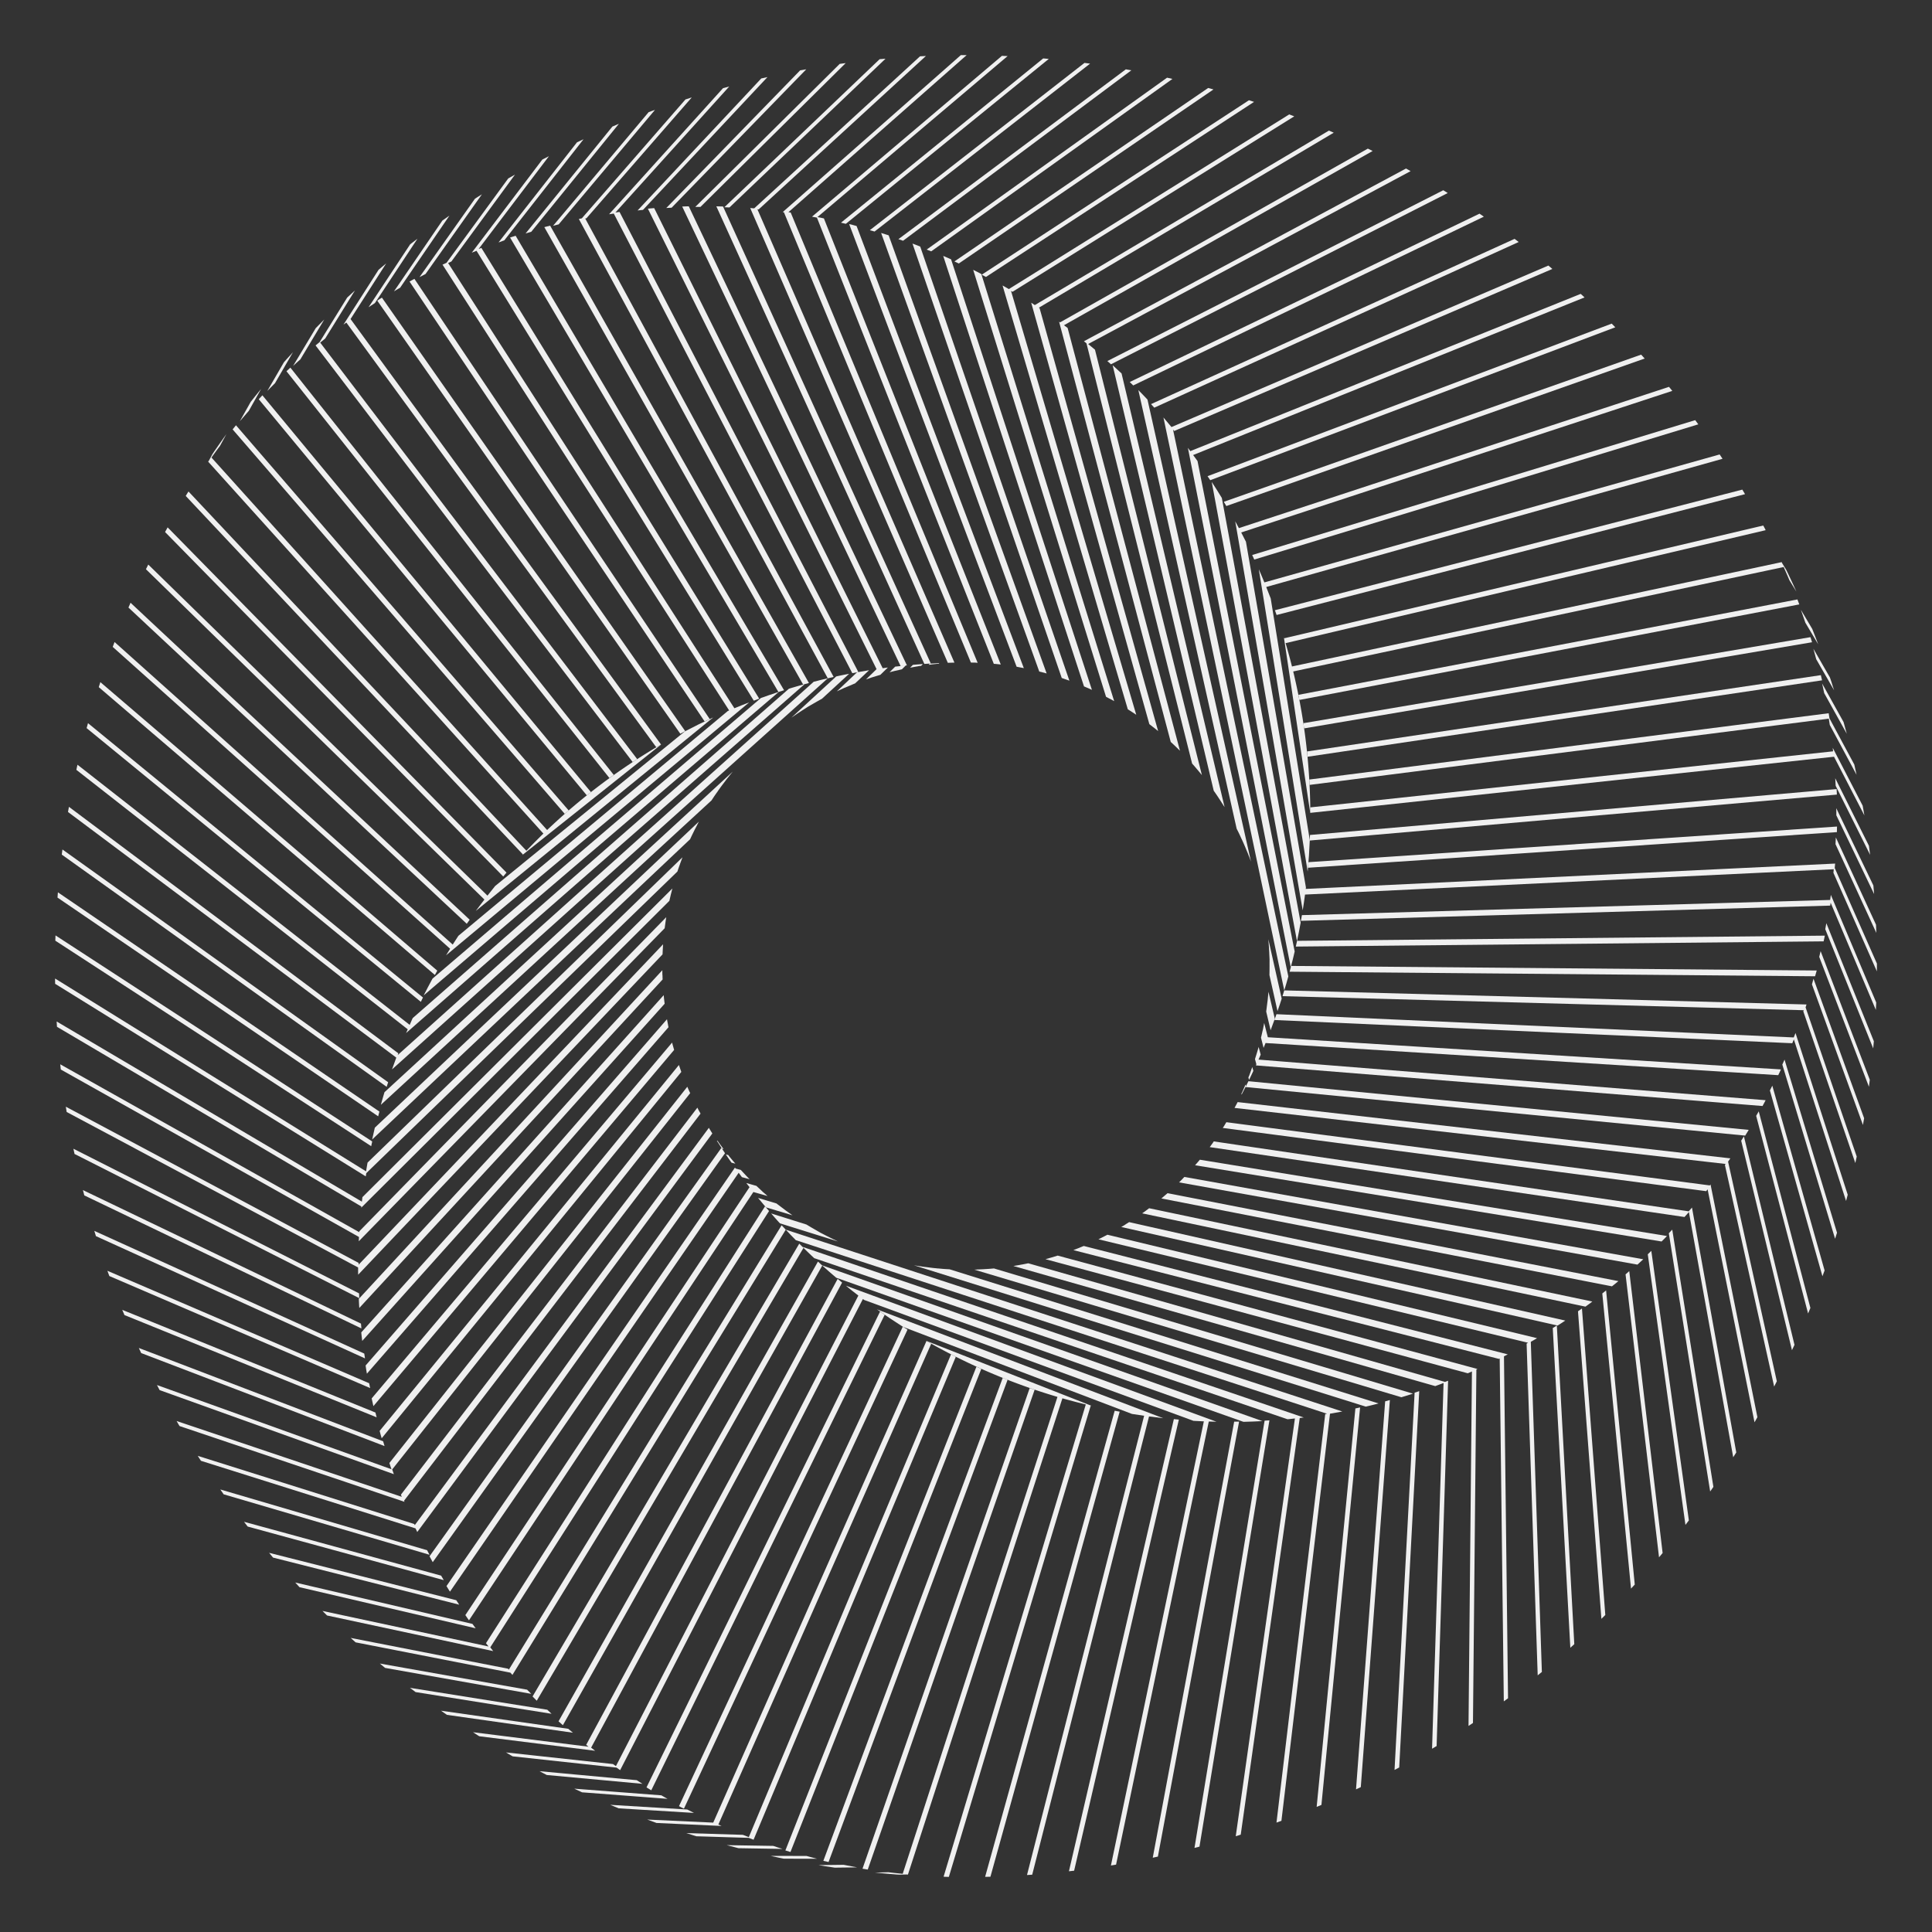 <svg id="symbol" xmlns="http://www.w3.org/2000/svg" width="692" height="692" viewBox="0 0 692 692">
  <rect x="0" y="0" width="692" height="692" fill="#333333" stroke="none"/>
  <g id="사각형_148868" data-name="사각형 148868" fill="#fff" stroke="#f0f0f0" stroke-width="1" opacity="0.002">
    <rect width="692" height="692" stroke="none"/>
    <rect x="0.5" y="0.5" width="691" height="691" fill="none"/>
  </g>
  <g id="그룹_2688" data-name="그룹 2688" transform="translate(19.73 19.736)">
    <path id="패스_83550" data-name="패스 83550" d="M26.389,49.733,30.8,41.871c-.557.677-1.111,1.371-1.673,2.05-.677.857-1.368,1.7-2.027,2.544-.017.011-.009.029-.026.037l-3.9,6.945c1.051-1.248,2.113-2.479,3.2-3.707Z" transform="translate(42.997 77.697)" fill="#f0f0f0"/>
    <path id="패스_83551" data-name="패스 83551" d="M35.819,37.257c-.137.146-.274.291-.4.454-.211.211-.411.437-.62.691-.76.794-1.485,1.611-2.2,2.444l-.017.009-5.96,10.286c.908-.925,1.816-1.848,2.75-2.761Z" transform="translate(49.399 69.136)" fill="#f0f0f0"/>
    <path id="패스_83552" data-name="패스 83552" d="M41.021,33.163q-1.546,1.525-3.047,3.087L29.85,49.8c.845-.8,1.728-1.573,2.61-2.347Z" transform="translate(55.391 61.539)" fill="#f0f0f0"/>
    <path id="패스_83553" data-name="패스 83553" d="M37.2,47.312,148.219,199.445c.554-.346,1.111-.663,1.682-1L38.706,46.058,51.468,26.126c-.917.751-1.808,1.511-2.719,2.279L36.173,48.051c.337-.246.68-.494,1.025-.74" transform="translate(67.124 48.48)" fill="#f0f0f0"/>
    <path id="패스_83554" data-name="패스 83554" d="M41.569,46.088l.017-.009L56.833,23.032c-.862.654-1.742,1.316-2.6,1.985L39.319,47.565c.754-.5,1.488-.991,2.25-1.476" transform="translate(72.962 42.74)" fill="#f0f0f0"/>
    <path id="패스_83555" data-name="패스 83555" d="M44.692,45.982,62.376,20.133a.486.486,0,0,1-.123.094c-.811.554-1.593,1.117-2.4,1.673l-.017.009L42.507,47.264c.722-.437,1.445-.877,2.185-1.282" transform="translate(78.878 37.359)" fill="#f0f0f0"/>
    <path id="패스_83556" data-name="패스 83556" d="M47.861,46.007l20.2-28.545c-.471.294-.945.588-1.416.885-.357.226-.694.445-1.051.674l-.017.009L45.711,47.118q1.058-.582,2.15-1.111" transform="translate(84.823 32.403)" fill="#f0f0f0"/>
    <path id="패스_83557" data-name="패스 83557" d="M53.959,46.552,153.272,207.7c.634-.254,1.285-.5,1.942-.717L55.7,45.518c-.331.126-.651.257-.977.386L79.9,12.681c-.634.32-1.251.634-1.888.957-.166.094-.323.166-.491.26L52.266,47.24c.565-.234,1.125-.463,1.693-.688" transform="translate(96.987 23.531)" fill="#f0f0f0"/>
    <path id="패스_83558" data-name="패스 83558" d="M57.673,46.778l.017-.009L86.072,10.554c-.785.366-1.539.711-2.324,1.077l-.017.011L55.62,47.52c.688-.266,1.371-.505,2.053-.742" transform="translate(103.211 19.585)" fill="#f0f0f0"/>
    <path id="패스_83559" data-name="패스 83559" d="M61.044,47.294,92.433,8.615c-.762.328-1.551.651-2.33.991L59.017,47.888c.685-.194,1.342-.4,2.028-.594" transform="translate(109.514 15.987)" fill="#f0f0f0"/>
    <path id="패스_83560" data-name="패스 83560" d="M64.482,47.867l34.482-41c-.774.268-1.533.528-2.287.831L62.46,48.393c.668-.186,1.345-.357,2.022-.525" transform="translate(115.903 12.752)" fill="#f0f0f0"/>
    <path id="패스_83561" data-name="패스 83561" d="M71.17,49.451,156.6,214.072l2.165-.411L73.229,48.866c-.491.054-.982.128-1.474.2L112.519,3.938c-.754.191-1.482.388-2.225.6L69.488,49.694c.568-.08,1.119-.163,1.682-.243" transform="translate(128.944 7.309)" fill="#f0f0f0"/>
    <path id="패스_83562" data-name="패스 83562" d="M75,50.318l44.582-47.56c-.594.123-1.205.254-1.808.4-.134.031-.263.04-.4.074L73.062,50.53c.651-.066,1.291-.146,1.939-.211" transform="translate(135.577 5.118)" fill="#f0f0f0"/>
    <path id="패스_83563" data-name="패스 83563" d="M78.572,51.354,126.8,1.78c-.717.1-1.456.243-2.179.371l-.017.009-47.94,49.3c.643-.037,1.268-.066,1.91-.106" transform="translate(142.256 3.305)" fill="#f0f0f0"/>
    <path id="패스_83564" data-name="패스 83564" d="M82.155,52.5l.017-.009L134.168,1c-.58.069-1.177.148-1.776.228-.117.023-.246.031-.366.054L80.3,52.509l1.856-.009" transform="translate(149.005 1.867)" fill="#f0f0f0"/>
    <path id="패스_83565" data-name="패스 83565" d="M85.782,53.721,141.667.455c-.711.034-1.385.091-2.1.168l-.014.009L83.946,53.65q.9.013,1.836.071" transform="translate(155.772 0.845)" fill="#f0f0f0"/>
    <path id="패스_83566" data-name="패스 83566" d="M91.7,56.288l66.967,161.28c.231.023.48.011.737.026a3.484,3.484,0,0,1,.423,0c.154,0,.308,0,.48.011.128.009.257.014.4.034s.257.014.386.023L94.128,56.385c-.271-.04-.548-.074-.822-.114L157.155,0c-.086.006-.18-.006-.266,0-.62,0-1.219,0-1.83.014L91.264,56.231c.146.017.286.04.431.057" transform="translate(169.352 0.001)" fill="#f0f0f0"/>
    <path id="패스_83567" data-name="패스 83567" d="M96.676,58.015,96.693,58l63.369,159.861c.2,0,.386.023.557.031.357.031.708.077,1.068.109.129.009.246.031.374.04.163.026.334.037.494.063L99.209,58.32c-.768-.186-1.553-.337-2.336-.474L165.008.177,162.966.094l-68.03,57.6c.574.111,1.165.214,1.739.326" transform="translate(176.168 0.176)" fill="#f0f0f0"/>
    <path id="패스_83568" data-name="패스 83568" d="M100.32,59.652,173.013.581a1.273,1.273,0,0,1-.251-.011c-.585-.057-1.174-.117-1.77-.151L98.575,59.241c.577.154,1.162.283,1.745.411" transform="translate(182.919 0.776)" fill="#f0f0f0"/>
    <path id="패스_83569" data-name="패스 83569" d="M103.889,61.377l77.193-60.14c-.123-.02-.217-.031-.34-.049-.163-.017-.328-.031-.474-.057-.408-.054-.8-.117-1.2-.151L102.193,60.894c.56.163,1.119.328,1.7.483" transform="translate(189.632 1.819)" fill="#f0f0f0"/>
    <path id="패스_83570" data-name="패스 83570" d="M107.452,63.181l81.762-61.05c-.051-.014-.094-.011-.148-.026-.617-.109-1.216-.228-1.825-.32L105.776,62.618c.571.183,1.122.371,1.676.563" transform="translate(196.281 3.313)" fill="#f0f0f0"/>
    <path id="패스_83571" data-name="패스 83571" d="M110.95,65.033l86.4-61.759-.026-.009c-.62-.151-1.265-.308-1.89-.434L109.322,64.4c.545.217,1.082.417,1.628.634" transform="translate(202.862 5.257)" fill="#f0f0f0"/>
    <path id="패스_83572" data-name="패스 83572" d="M114.377,66.985,205.586,4.647,205.3,4.57c-.534-.157-1.068-.314-1.608-.445L112.8,66.254c.528.226,1.068.468,1.573.731" transform="translate(209.322 7.653)" fill="#f0f0f0"/>
    <path id="패스_83573" data-name="패스 83573" d="M117.751,68.954,213.777,6.247c-.6-.2-1.211-.408-1.825-.585l-95.729,62.49c.508.263,1.039.531,1.528.8" transform="translate(215.667 10.508)" fill="#f0f0f0"/>
    <path id="패스_83574" data-name="패스 83574" d="M129.955,76.83l37.837,150.52c.483.545.965,1.088,1.439,1.651a2.922,2.922,0,0,1,.231.288c.217.237.443.5.651.754.271.334.537.643.811.977a3.394,3.394,0,0,0,.288.343c.023.037.063.083.086.117L133,79.112q-1.212-1.015-2.447-2.022l115.5-61.933c-.543-.328-1.094-.628-1.645-.931L129.047,76.09c.306.243.6.491.908.74" transform="translate(239.464 26.399)" fill="#f0f0f0"/>
    <path id="패스_83575" data-name="패스 83575" d="M133.277,79.29,253.9,17.951c-.525-.337-1.054-.674-1.6-1L131.986,78.131c.445.385.862.765,1.291,1.159" transform="translate(244.917 31.453)" fill="#f0f0f0"/>
    <path id="패스_83576" data-name="패스 83576" d="M136.026,81.4l.009.017,125.59-60.455c-.143-.094-.26-.18-.4-.277-.3-.22-.6-.425-.925-.64-.071-.049-.151-.111-.223-.157L134.8,80.188c.411.4.814.794,1.234,1.216" transform="translate(250.124 36.906)" fill="#f0f0f0"/>
    <path id="패스_83577" data-name="패스 83577" d="M138.622,83.517,269.153,24.171c-.488-.383-.965-.751-1.471-1.122L137.463,82.238c.394.414.782.854,1.159,1.279" transform="translate(255.08 42.771)" fill="#f0f0f0"/>
    <path id="패스_83578" data-name="패스 83578" d="M145.514,89.765,290.6,34.994l-1.291-1.314L144.552,88.328c.337.468.643.957.962,1.436" transform="translate(268.235 62.497)" fill="#f0f0f0"/>
    <path id="패스_83579" data-name="패스 83579" d="M147.492,91.8,297.33,38.964l-.551-.611c-.24-.26-.463-.531-.717-.782L146.593,90.282c.288.5.585,1.014.9,1.519" transform="translate(272.023 69.717)" fill="#f0f0f0"/>
    <path id="패스_83580" data-name="패스 83580" d="M150.893,95.722l159.05-48.431c-.383-.508-.74-1.011-1.114-1.5l-158.678,48.3c.248.543.494,1.088.742,1.631" transform="translate(278.624 84.961)" fill="#f0f0f0"/>
    <path id="패스_83581" data-name="패스 83581" d="M153.61,99.408,321.393,56.125c-.317-.548-.648-1.085-.982-1.625L153,97.7c.2.571.411,1.134.608,1.708" transform="translate(283.915 101.133)" fill="#f0f0f0"/>
    <path id="패스_83582" data-name="패스 83582" d="M156.3,104.278,335.36,70.056c-.208-.588-.443-1.185-.674-1.782L155.947,102.442c.114.623.228,1.242.351,1.836" transform="translate(289.38 126.693)" fill="#f0f0f0"/>
    <path id="패스_83583" data-name="패스 83583" d="M156.567,103.824c.114.62.2,1.234.274,1.859L338.779,74.828c-.191-.6-.366-1.205-.565-1.822Z" transform="translate(290.53 135.473)" fill="#f0f0f0"/>
    <path id="패스_83584" data-name="패스 83584" d="M341.5,79.627c-.123-.637-.271-1.239-.428-1.856L157.03,105.1c.054.631.12,1.282.191,1.9Z" transform="translate(291.389 144.315)" fill="#f0f0f0"/>
    <path id="패스_83585" data-name="패스 83585" d="M346.066,92.061,157.446,108.5c-.023.657-.034,1.328-.071,1.99L346.169,94.04c-.023-.651-.037-1.331-.1-1.979" transform="translate(292.029 170.832)" fill="#f0f0f0"/>
    <path id="패스_83586" data-name="패스 83586" d="M346.63,96.762,157.324,109.518c-.054.671-.108,1.345-.171,2l189.434-12.76c.037-.663.048-1.334.043-2" transform="translate(291.618 179.554)" fill="#f0f0f0"/>
    <path id="패스_83587" data-name="패스 83587" d="M364.247,218.1c.174-.7.311-1.376.437-2.045l-189.031,1.856c.457-2.179.882-4.338,1.274-6.514L148.693,59.275q-1.769-2.913-3.618-5.743l30.541,164.5c-.146.648-.277,1.288-.426,1.936Z" transform="translate(269.206 99.336)" fill="#f0f0f0"/>
    <path id="패스_83588" data-name="패스 83588" d="M154.844,116.314l188.217,1.633c.209-.674.383-1.374.582-2.065L155.4,114.244Z" transform="translate(287.334 211.995)" fill="#f0f0f0"/>
    <path id="패스_83589" data-name="패스 83589" d="M149.316,130.786l178.979,17.4c.431-.668.857-1.356,1.251-2.05L150.353,128.7c-.328.7-.682,1.391-1.037,2.082" transform="translate(277.075 238.827)" fill="#f0f0f0"/>
    <path id="패스_83590" data-name="패스 83590" d="M325.527,151.474,149.055,131.322c-.354.691-.751,1.385-1.119,2.087l175.9,20.069c-.086.12-.16.243-.251.363v.02l17.631,79.346c.326-.614.651-1.248.96-1.879l-17.462-78.675c.274-.394.551-.78.82-1.179" transform="translate(274.515 243.686)" fill="#f0f0f0"/>
    <path id="패스_83591" data-name="패스 83591" d="M312,165.881,144.7,138.55c-.16.183-.306.354-.448.528-.208.251-.434.514-.651.751-.191.243-.411.48-.611.708l167.086,27.3c.657-.625,1.3-1.282,1.928-1.956" transform="translate(265.335 257.098)" fill="#f0f0f0"/>
    <path id="패스_83592" data-name="패스 83592" d="M141.545,142.106c-.177.191-.365.365-.568.551l164.19,29.459c.7-.628,1.394-1.271,2.085-1.913L142.887,140.71c-.434.474-.888.957-1.342,1.4" transform="translate(261.601 261.105)" fill="#f0f0f0"/>
    <path id="패스_83593" data-name="패스 83593" d="M140.633,143.049c-.22.194-.451.371-.654.554-.4.343-.791.7-1.219,1.036l161.389,31.475q1.169-.908,2.31-1.865l-161.491-31.5a3.159,3.159,0,0,1-.334.3" transform="translate(257.488 264.884)" fill="#f0f0f0"/>
    <path id="패스_83594" data-name="패스 83594" d="M137.327,145.775c-.28.206-.568.394-.848.6a.441.441,0,0,0-.123.094L295.117,179.88c.831-.591,1.656-1.2,2.467-1.822L138.84,144.636c-.511.383-1,.757-1.513,1.139" transform="translate(253.027 268.391)" fill="#f0f0f0"/>
    <path id="패스_83595" data-name="패스 83595" d="M136.472,146.427c-.306.2-.6.388-.911.571l-.1.057a8.637,8.637,0,0,1-.82.54c-.288.188-.614.354-.914.525l156.306,35.3c.928-.58,1.848-1.177,2.739-1.779L136.555,146.378Z" transform="translate(248.149 271.623)" fill="#f0f0f0"/>
    <path id="패스_83596" data-name="패스 83596" d="M85.427,139.171l-.84-1.111c-.074-.089-.131-.188-.217-.294-.214-.3-.42-.577-.637-.874-.151-.223-.317-.437-.451-.668l-.28-.063c.611.98,1.225,1.93,1.859,2.873Z" transform="translate(154.023 252.664)" fill="#f0f0f0"/>
    <path id="패스_83597" data-name="패스 83597" d="M286.349,185.964c.531-.308,1.08-.623,1.619-.957L134.084,147.959a4.316,4.316,0,0,1-.408.217l-.017.008c-.134.074-.274.134-.391.2l-.994.505c-.457.243-.925.471-1.408.708l153.9,37.057c-.18.1-.357.214-.537.308L288.2,305.773c.057-.037.114-.1.171-.134.443-.365.882-.711,1.325-1.074l-3.964-118.251Z" transform="translate(242.839 274.558)" fill="#f0f0f0"/>
    <path id="패스_83598" data-name="패스 83598" d="M85.964,139.335l-.029-.049a2.286,2.286,0,0,0-.26-.294,10.6,10.6,0,0,1-.663-.882l-.88-.22q.989,1.486,2.033,2.944l1.379.357c-.26-.294-.5-.6-.76-.891-.277-.328-.545-.637-.822-.965" transform="translate(156.122 255.874)" fill="#f0f0f0"/>
    <path id="패스_83599" data-name="패스 83599" d="M283.326,188.2,131.45,149.369c-.471.183-.931.383-1.4.565a7.071,7.071,0,0,1-.663.271c-.437.166-.865.346-1.316.52-.111.04-.237.091-.346.131l152.416,38.959c.094-.048.186-.1.28-.143l1.473,122.815c.383-.268.748-.557,1.131-.825.134-.1.248-.191.385-.288l-1.456-122.481c.457-.231.917-.463,1.374-.7" transform="translate(237.006 277.174)" fill="#f0f0f0"/>
    <path id="패스_83600" data-name="패스 83600" d="M154.706,140.576c-.037-.023-.066-.074-.1-.1a.291.291,0,0,1-.074-.091l-1.856-.5-.254-.354L49.094,289.426c.4.671.805,1.342,1.248,2L153.747,141.4q-.463-.643-.925-1.3c.685.965,1.374,1.913,2.087,2.864l2.753.74c-.4-.388-.8-.8-1.191-1.219l-1.765-1.9" transform="translate(91.1 258.928)" fill="#f0f0f0"/>
    <path id="패스_83601" data-name="패스 83601" d="M128.6,150.577c-1.459.465-2.9.88-4.375,1.285l151.26,40.867c.5-.214,1-.434,1.491-.651l-1.225,126.956c.537-.345,1.074-.691,1.593-1.057l1.225-126.6.4-.177Z" transform="translate(230.51 279.415)" fill="#f0f0f0"/>
    <path id="패스_83602" data-name="패스 83602" d="M158.751,145.295c-.271-.243-.563-.474-.842-.731a2.139,2.139,0,0,0-.257-.251.469.469,0,0,1-.111-.114c-.608-.557-1.228-1.131-1.819-1.7l-3.63-1.028c.38.5.768.988,1.154,1.482L51.459,296.229c.423.614.842,1.248,1.305,1.862L154.616,144.709l-.017-.023,5.094,1.436c-.1-.1-.226-.2-.326-.3-.208-.168-.408-.363-.617-.531" transform="translate(95.489 262.524)" fill="#f0f0f0"/>
    <path id="패스_83603" data-name="패스 83603" d="M125.531,151.541c-.714.146-1.425.291-2.15.423a2.442,2.442,0,0,1-.366.054c-.314.071-.654.134-.977.188-.425.069-.825.143-1.251.214a3.192,3.192,0,0,0-.443.077c-.043,0-.1.014-.146.017L271.3,195.531q1.486-.548,2.976-1.111l-4.118,130.993c.557-.306,1.094-.634,1.631-.96L275.9,193.616c-.366.146-.731.28-1.1.417Z" transform="translate(223.046 281.203)" fill="#f0f0f0"/>
    <path id="패스_83604" data-name="패스 83604" d="M98.2,147.925c-.029-.006-.049-.04-.071-.049-.623-.46-1.219-.914-1.822-1.385-.323-.257-.677-.52-1.017-.765-.174-.143-.334-.271-.523-.406l-6.591-1.976q1.375,1.7,2.807,3.364l9.512,2.858c-.114-.089-.231-.177-.377-.271-.645-.468-1.3-.908-1.919-1.371" transform="translate(163.621 265.995)" fill="#f0f0f0"/>
    <path id="패스_83605" data-name="패스 83605" d="M272.417,197.036l-150.08-44.848c-.591.051-1.162.094-1.753.148-.685.04-1.359.1-2.03.129-.528.04-1.054.054-1.576.069-.557.034-1.131.077-1.679.086l152.967,45.7c1.376-.417,2.77-.845,4.152-1.288" transform="translate(213.951 282.405)" fill="#f0f0f0"/>
    <path id="패스_83606" data-name="패스 83606" d="M109.3,153.137c-.037-.023-.063-.031-.1-.054-.6-.317-1.225-.623-1.828-.94-.571-.334-1.131-.654-1.7-.988-.16-.086-.328-.188-.488-.271a3.8,3.8,0,0,0-.471-.283c-.134-.077-.277-.171-.428-.24-.445-.274-.908-.54-1.354-.814l-.508-.3L89.818,145.29c1.028,1.2,2.059,2.379,3.127,3.535l20.812,6.5c-1.019-.5-2.045-.968-3.044-1.476-.471-.237-.942-.477-1.411-.714" transform="translate(166.669 269.605)" fill="#f0f0f0"/>
    <path id="패스_83607" data-name="패스 83607" d="M120.087,153.207c-1.137-.051-2.253-.14-3.384-.26a1.082,1.082,0,0,0-.251-.011c-.234-.02-.44-.034-.657-.063-.494-.049-.959-.089-1.436-.149-.805-.089-1.576-.2-2.364-.3l-.286-.031c-.38-.049-.762-.094-1.125-.148a1.429,1.429,0,0,1-.226-.046c-.545-.063-1.085-.151-1.622-.24-.34-.049-.671-.123-1.008-.171l161.834,50.625c1.525-.348,3.058-.725,4.572-1.134L120.5,153.233l-.414-.026" transform="translate(199.903 281.67)" fill="#f0f0f0"/>
    <path id="패스_83608" data-name="패스 83608" d="M392.256,213.478,192.9,148.349h0c-.5-.52-.977-1.037-1.476-1.573l-97.7,159.158c-.1-.114-.2-.223-.294-.337l-56.35-11.023c.58.531,1.174,1.074,1.762,1.591l55.433,10.854c.243.268.483.54.731.808l97.9-159.475q1.778,1.928,3.607,3.755L386.8,214.286l-.668.111L368.674,360.719c.6-.211,1.191-.44,1.768-.634l17.4-145.826c1.473-.248,2.941-.5,4.415-.782" transform="translate(68.805 272.357)" fill="#f0f0f0"/>
    <path id="패스_83609" data-name="패스 83609" d="M273.292,210.6,93.75,149.482c1.374,1.379,2.778,2.739,4.2,4.046l169.53,57.7c.877-.083,1.759-.191,2.641-.286l-21.2,149.643a4.014,4.014,0,0,1,.423-.134c.46-.134.9-.286,1.362-.44l21.14-149.258c.486-.054.965-.1,1.451-.157" transform="translate(173.965 277.383)" fill="#f0f0f0"/>
    <path id="패스_83610" data-name="패스 83610" d="M311.054,203.084,178.293,154.35q2.219,1.808,4.486,3.541L95.943,326.433c-.354-.248-.711-.494-1.057-.745l-38.334-4.163c.537.331,1.054.628,1.6.945l.8.46,37.215,4.035c.428.317.854.628,1.285.911L184.4,159.127c-.126-.094-.254-.2-.383-.294.26.191.511.394.771.585l.009.017,118,43.321c1.236.077,2.482.137,3.727.189L273.24,362.025c.614-.077,1.228-.191,1.842-.308L308.293,203c.922.031,1.842.063,2.761.08" transform="translate(104.939 286.418)" fill="#f0f0f0"/>
    <path id="패스_83611" data-name="패스 83611" d="M205.611,196.307,103.085,157.319q4.618,3.281,9.4,6.3l81.939,31.155c1.448.234,2.9.445,4.358.654l-41.951,164.5c.611-.02,1.245-.057,1.862-.114l41.846-164.141c1.685.228,3.378.445,5.072.631" transform="translate(191.288 291.927)" fill="#f0f0f0"/>
    <path id="패스_83612" data-name="패스 83612" d="M180.49,184.624l-59.437-23.37c4.675,2.684,9.466,5.192,14.307,7.513a218.832,218.832,0,0,0,33.285,12.748l-.494-.146L112.718,352.193c-1.708-.171-3.415-.34-5.109-.56l-4.743.12a3.479,3.479,0,0,0,.434.051q3.05.3,6.131.551c.36.029.717.06,1.077.088.3.02.557.034.857.051l.017.011,2.764-.074c.148.014.294.031.443.046l.017-.057,55.311-170.535c-.28-.08-.551-.16-.828-.243,3.05.885,6.122,1.688,9.209,2.439L127.364,353.226c.634.057,1.248.057,1.882.074l50.813-168.782c.143.034.286.071.431.106" transform="translate(190.881 299.227)" fill="#f0f0f0"/>
    <path id="패스_83613" data-name="패스 83613" d="M104.767,226.989l-9.018.111c.868.148,1.748.277,2.613.425,1.082.157,2.156.334,3.221.485.02.009.026-.009.043,0l7.964-.1c-1.6-.286-3.2-.588-4.809-.917Z" transform="translate(177.675 421.207)" fill="#f0f0f0"/>
    <path id="패스_83614" data-name="패스 83614" d="M89.754,225.871c.194.046.391.091.594.12a8.9,8.9,0,0,0,.908.194c1.068.26,2.139.48,3.215.682l.017.009,11.888.017c-1.254-.323-2.507-.648-3.767-1Z" transform="translate(166.55 419.133)" fill="#f0f0f0"/>
    <path id="패스_83615" data-name="패스 83615" d="M100.906,224.791l-16.657-.268c1.394.383,2.8.751,4.195,1.094l15.8.26c-1.114-.331-2.227-.708-3.338-1.085" transform="translate(156.335 416.631)" fill="#f0f0f0"/>
    <path id="패스_83616" data-name="패스 83616" d="M99.755,334.464,176,162.25c-.577-.306-1.134-.631-1.708-.96L97.915,333.79,74.271,332.7c1.108.42,2.213.811,3.33,1.214l23.308,1.074-1.154-.52" transform="translate(137.819 299.294)" fill="#f0f0f0"/>
    <path id="패스_83617" data-name="패스 83617" d="M97.23,221.155l-.017-.009L69.63,219.465c1,.42,2.01.851,3.018,1.256l26.983,1.645c-.808-.4-1.6-.794-2.4-1.211" transform="translate(129.208 407.246)" fill="#f0f0f0"/>
    <path id="패스_83618" data-name="패스 83618" d="M96.342,219.829l-31.229-2.39a.4.4,0,0,1,.143.06c.885.423,1.765.82,2.65,1.242l.017.009,30.621,2.33c-.74-.406-1.479-.811-2.2-1.251" transform="translate(120.825 403.486)" fill="#f0f0f0"/>
    <path id="패스_83619" data-name="패스 83619" d="M95.585,218.47l-34.822-3.224c.491.26.982.523,1.473.782.374.2.734.38,1.108.574l.017.011,34.259,3.164c-.688-.42-1.368-.854-2.036-1.308" transform="translate(112.753 399.418)" fill="#f0f0f0"/>
    <path id="패스_83620" data-name="패스 83620" d="M94.721,321.4l89.9-166.577c-.54-.423-1.077-.865-1.593-1.325L92.954,320.4c.274.225.548.437.82.657l-41.352-5.186,1.77,1.154c.166.1.306.2.471.294l41.5,5.2c-.488-.371-.965-.742-1.445-1.122" transform="translate(97.274 284.835)" fill="#f0f0f0"/>
    <path id="패스_83621" data-name="패스 83621" d="M93.978,214.144l-.017-.009-45.553-6.474c.711.5,1.385.977,2.1,1.474l.017.011,45.125,6.4c-.574-.463-1.119-.934-1.668-1.4" transform="translate(89.827 385.343)" fill="#f0f0f0"/>
    <path id="패스_83622" data-name="패스 83622" d="M93.7,212.635l-49.191-7.844c.665.5,1.339,1.019,2.022,1.525l48.7,7.779c-.511-.5-1.017-.965-1.528-1.459" transform="translate(82.596 380.017)" fill="#f0f0f0"/>
    <path id="패스_83623" data-name="패스 83623" d="M93.482,211.108l-52.743-9.364c.62.537,1.225,1.062,1.865,1.565L94.95,212.6c-.5-.483-.982-.985-1.468-1.488" transform="translate(75.597 374.364)" fill="#f0f0f0"/>
    <path id="패스_83624" data-name="패스 83624" d="M93.632,302.362l99.853-156.288-1.439-1.673L92.1,300.871c.294.4.6.785.908,1.177L33.541,289.312c.543.554,1.079,1.088,1.631,1.625L94.683,303.7c-.351-.454-.7-.888-1.051-1.336" transform="translate(62.24 267.953)" fill="#f0f0f0"/>
    <path id="패스_83625" data-name="패스 83625" d="M93.6,206.41,30.122,191.581c.4.454.822.917,1.251,1.365.1.1.166.208.263.308l63.115,14.729c-.38-.531-.771-1.042-1.151-1.573" transform="translate(55.895 355.504)" fill="#f0f0f0"/>
    <path id="패스_83626" data-name="패스 83626" d="M93.886,204.834,26.842,187.857c.445.568.937,1.139,1.414,1.7l.014.011,66.665,16.868c-.354-.537-.694-1.065-1.048-1.6" transform="translate(49.81 348.592)" fill="#f0f0f0"/>
    <path id="패스_83627" data-name="패스 83627" d="M94.3,203.259l-.017-.009L23.7,183.964c.351.468.717.945,1.085,1.422.08.091.151.2.231.288l70.223,19.187q-.471-.8-.937-1.6" transform="translate(43.977 341.37)" fill="#f0f0f0"/>
    <path id="패스_83628" data-name="패스 83628" d="M94.8,201.677,20.725,179.911c.386.6.774,1.157,1.194,1.731l.017.009L95.654,203.3q-.441-.788-.857-1.625" transform="translate(38.458 333.848)" fill="#f0f0f0"/>
    <path id="패스_83629" data-name="패스 83629" d="M96.718,272.8,202.907,134.167c-.1-.211-.231-.423-.345-.651a3.745,3.745,0,0,1-.211-.365c-.077-.134-.154-.268-.231-.423-.057-.114-.114-.228-.171-.363-.057-.117-.117-.231-.174-.345L95.587,270.646c.1.254.208.514.311.771L15.241,244.255c.049.071.086.16.134.231.311.534.6,1.059.928,1.576l80.583,27.143c-.06-.134-.111-.268-.168-.4" transform="translate(28.281 244.98)" fill="#f0f0f0"/>
    <path id="패스_83630" data-name="패스 83630" d="M97.034,266.5l-.02-.009L203.772,131.682c-.094-.171-.171-.346-.248-.5-.154-.328-.288-.654-.443-.979-.057-.114-.094-.231-.151-.346-.06-.154-.134-.308-.194-.46L96.032,264.151c.223.76.485,1.516.757,2.259l-84.01-30.17c.317.6.634,1.208.948,1.811l83.9,30.115c-.191-.551-.4-1.114-.588-1.668" transform="translate(23.714 240.118)" fill="#f0f0f0"/>
    <path id="패스_83631" data-name="패스 83631" d="M98,195.581,10.5,162.162a1.353,1.353,0,0,1,.114.223c.243.54.485,1.079.754,1.611l87.151,33.3c-.157-.577-.337-1.148-.517-1.716" transform="translate(19.485 300.913)" fill="#f0f0f0"/>
    <path id="패스_83632" data-name="패스 83632" d="M99.107,194.16,8.427,157.382c.046.114.083.2.129.317.069.151.137.3.188.437.157.383.3.754.465,1.111l90.329,36.626c-.14-.571-.277-1.134-.431-1.713" transform="translate(15.637 292.044)" fill="#f0f0f0"/>
    <path id="패스_83633" data-name="패스 83633" d="M100.316,192.762,6.563,152.481c.014.051.04.086.051.14.214.588.411,1.168.637,1.739l93.416,40.133c-.128-.583-.24-1.157-.351-1.73" transform="translate(12.179 282.95)" fill="#f0f0f0"/>
    <path id="패스_83634" data-name="패스 83634" d="M101.608,191.424,4.922,147.476l.006.026c.18.611.363,1.251.568,1.856l96.377,43.794c-.086-.583-.18-1.148-.266-1.728" transform="translate(9.134 273.661)" fill="#f0f0f0"/>
    <path id="패스_83635" data-name="패스 83635" d="M103.083,190.178,3.493,142.361l.074.286c.131.543.263,1.082.42,1.616l99.25,47.643c-.069-.571-.128-1.159-.154-1.728" transform="translate(6.482 264.171)" fill="#f0f0f0"/>
    <path id="패스_83636" data-name="패스 83636" d="M104.616,188.98,2.3,137.173c.126.625.251,1.254.4,1.87L104.685,190.7c-.026-.568-.06-1.162-.068-1.722" transform="translate(4.267 254.543)" fill="#f0f0f0"/>
    <path id="패스_83637" data-name="패스 83637" d="M111.464,213.749,222.9,105.721c.231-.688.46-1.379.711-2.07a2.461,2.461,0,0,1,.134-.346c.094-.308.211-.634.326-.939.154-.4.288-.788.443-1.191a3.581,3.581,0,0,0,.151-.423c.02-.037.04-.094.06-.134L111.918,209.971q-.274,1.559-.528,3.133L.006,144.041c-.014.634,0,1.262.014,1.89l111.258,68.975c.057-.388.123-.771.186-1.157" transform="translate(0 186.71)" fill="#f0f0f0"/>
    <path id="패스_83638" data-name="패스 83638" d="M113.533,184.214.1,110.416c-.029.625-.06,1.251-.071,1.885l113.146,73.61c.111-.577.231-1.128.36-1.7" transform="translate(0.053 204.892)" fill="#f0f0f0"/>
    <path id="패스_83639" data-name="패스 83639" d="M115.6,183.564l.009-.017L.455,105.012c-.009.171-.026.317-.037.488-.04.377-.069.737-.091,1.122-.006.086-.02.186-.026.271L115.163,185.24c.146-.56.283-1.1.437-1.676" transform="translate(0.558 194.863)" fill="#f0f0f0"/>
    <path id="패스_83640" data-name="패스 83640" d="M117.737,183.008,1.079,99.638c-.089.614-.168,1.211-.24,1.833l116.37,83.182c.16-.548.346-1.1.528-1.645" transform="translate(1.558 184.891)" fill="#f0f0f0"/>
    <path id="패스_83641" data-name="패스 83641" d="M124.425,182.059,4.449,83.794c-.166.591-.328,1.182-.494,1.773l119.708,98.045c.237-.528.508-1.037.762-1.553" transform="translate(7.339 155.491)" fill="#f0f0f0"/>
    <path id="패스_83642" data-name="패스 83642" d="M126.729,181.992,6.05,78.647c-.083.26-.168.523-.251.785-.106.337-.228.665-.32,1.011L125.864,183.531c.288-.5.585-1.014.865-1.539" transform="translate(10.167 145.942)" fill="#f0f0f0"/>
    <path id="패스_83643" data-name="패스 83643" d="M131.418,182.217,9.951,68.692c-.251.585-.508,1.145-.748,1.716L130.376,183.677q.522-.732,1.042-1.459" transform="translate(17.077 127.468)" fill="#f0f0f0"/>
    <path id="패스_83644" data-name="패스 83644" d="M136.087,182.9,14.712,59.237c-.314.548-.617,1.1-.917,1.665l121.119,123.38c.4-.457.777-.925,1.174-1.382" transform="translate(25.599 109.922)" fill="#f0f0f0"/>
    <path id="패스_83645" data-name="패스 83645" d="M142.64,184.391,23.472,46.43c-.405.474-.805.974-1.2,1.473l118.96,137.71c.48-.411.96-.82,1.414-1.222" transform="translate(41.32 86.158)" fill="#f0f0f0"/>
    <path id="패스_83646" data-name="패스 83646" d="M143.059,185.972c.48-.408.968-.794,1.471-1.168L26.843,42.671c-.423.463-.862.92-1.3,1.4Z" transform="translate(47.406 79.183)" fill="#f0f0f0"/>
    <path id="패스_83647" data-name="패스 83647" d="M29.023,40.5,144.707,186.22c.52-.363,1.051-.745,1.553-1.119L30.417,39.2c-.491.426-.937.854-1.394,1.3" transform="translate(53.857 72.735)" fill="#f0f0f0"/>
    <path id="패스_83648" data-name="패스 83648" d="M32.67,49.2,146.261,198.43c.537-.354,1.074-.708,1.619-1.037L34.329,48.192c.591-.48,1.182-.96,1.776-1.434L46.777,29.522c-.928.845-1.842,1.682-2.756,2.519l-.014.011L34.121,48.024,32.67,49.2" transform="translate(60.624 54.783)" fill="#f0f0f0"/>
    <path id="패스_83649" data-name="패스 83649" d="M40.411,31.5,148.956,186.63c.577-.308,1.162-.634,1.756-.934L42.076,30.421c-.554.343-1.134.7-1.665,1.077" transform="translate(74.988 56.45)" fill="#f0f0f0"/>
    <path id="패스_83650" data-name="패스 83650" d="M151.976,185.737,46.206,28.064c-.594.3-1.182.628-1.75.959l105.7,157.571c.611-.291,1.219-.58,1.822-.857" transform="translate(82.494 52.076)" fill="#f0f0f0"/>
    <path id="패스_83651" data-name="패스 83651" d="M156.14,185.209,63.444,21.393c-.691.154-1.382.354-2.079.528L154.07,185.763Z" transform="translate(113.871 39.697)" fill="#f0f0f0"/>
    <path id="패스_83652" data-name="패스 83652" d="M74.354,19.394l81.9,164.9h.029l-3.792,3.7c.134-.037.288-.094.423-.134.248-.094.523-.171.768-.268.348-.114.691-.248,1.054-.363a2.487,2.487,0,0,0,.346-.1.474.474,0,0,1,.154-.04c.785-.248,1.593-.5,2.379-.728l2.7-2.627c-.617.08-1.239.171-1.859.257l-81.84-164.8c-.742.06-1.5.109-2.262.2" transform="translate(137.973 35.618)" fill="#f0f0f0"/>
    <path id="패스_83653" data-name="패스 83653" d="M78.659,19.049,156.88,183.613c.525-.054,1.059-.1,1.591-.151-1.179.109-2.344.234-3.527.377l-2.016,2.013c.537-.154,1.094-.288,1.651-.423l2.533-.574c.037-.02.094-.02.134-.04.037,0,.077-.017.114-.017l1.359-1.359.434-.043L81.009,18.966c-.782.014-1.565.026-2.35.083" transform="translate(145.962 35.194)" fill="#f0f0f0"/>
    <path id="패스_83654" data-name="패스 83654" d="M82.94,18.969l74.506,163.9c.768-.066,1.545-.106,2.319-.143L85.342,19.026c-.8-.037-1.6-.06-2.4-.057" transform="translate(153.906 35.199)" fill="#f0f0f0"/>
    <path id="패스_83655" data-name="패스 83655" d="M87.187,54.56l70.782,162.9c.777-.04,1.576-.043,2.37-.071L89.771,55.026c.148.017.291.017.44.037l.017-.009L150.128.112c-.694.023-1.4.057-2.107.109l-59.4,54.46c-.477-.04-.951-.086-1.431-.12" transform="translate(161.787 0.209)" fill="#f0f0f0"/>
    <path id="패스_83656" data-name="패스 83656" d="M99.6,21.194l59.982,158.553c.237.049.46.089.68.126.323.054.665.117.977.189.308.043.623.114.92.174l-59.9-158.347c-.868-.26-1.756-.485-2.656-.694" transform="translate(184.819 39.328)" fill="#f0f0f0"/>
    <path id="패스_83657" data-name="패스 83657" d="M103.61,22.308,160.251,179.4c.628.14,1.271.291,1.879.465.254.06.5.134.762.217L106.309,23.159c-.894-.294-1.8-.574-2.7-.851" transform="translate(192.262 41.397)" fill="#f0f0f0"/>
    <path id="패스_83658" data-name="패스 83658" d="M107.543,23.639l53.463,155.609a3,3,0,0,1,.431.137c.277.094.545.206.808.288.5.177,1,.337,1.5.537L110.311,24.71q-1.371-.557-2.773-1.068" transform="translate(199.56 43.865)" fill="#f0f0f0"/>
    <path id="패스_83659" data-name="패스 83659" d="M111.4,25.189l50.427,154.19c.588.248,1.159.488,1.745.74.317.14.625.294.945.434a.4.4,0,0,0,.143.06l-50.447-154.2q-1.392-.638-2.813-1.225" transform="translate(206.71 46.742)" fill="#f0f0f0"/>
    <path id="패스_83660" data-name="패스 83660" d="M162.816,179.9c.326.166.634.323.948.505l.1.057a7.614,7.614,0,0,1,.877.44c.308.154.614.354.914.525L118.068,28.417c-.965-.514-1.942-1.011-2.91-1.482l47.575,152.916Z" transform="translate(213.691 49.982)" fill="#f0f0f0"/>
    <path id="패스_83661" data-name="패스 83661" d="M149.736,130.4c-.04.108-.1.208-.148.334-.149.334-.288.654-.437.988-.12.243-.22.494-.354.728l.086.271c.543-1.017,1.059-2.025,1.559-3.044l-.163-.56c-.183.428-.363.854-.543,1.282" transform="translate(276.111 239.596)" fill="#f0f0f0"/>
    <path id="패스_83662" data-name="패스 83662" d="M120.48,69.645c-.531-.306-1.079-.623-1.639-.922L163.7,220.513a4.256,4.256,0,0,1,.388.246l.017.011c.134.074.257.169.371.237.326.209.631.406.937.6.44.274.868.568,1.314.868L121.871,70.664c.177.106.363.206.537.311L223.314,8.132c-.063-.031-.14-.051-.2-.083-.537-.2-1.057-.411-1.593-.611L121.091,70Z" transform="translate(220.525 13.804)" fill="#f0f0f0"/>
    <path id="패스_83663" data-name="패스 83663" d="M150.681,128.025c-.146.4-.28.791-.423,1.2l-.031.049a2.568,2.568,0,0,0-.123.371,10.7,10.7,0,0,1-.431,1.014l.248.874q.793-1.6,1.534-3.233l-.38-1.374c-.126.371-.268.731-.394,1.1" transform="translate(277.737 235.523)" fill="#f0f0f0"/>
    <path id="패스_83664" data-name="패스 83664" d="M122.436,71.126l42.312,150.943c.394.317.8.614,1.191.931.206.14.388.288.568.437.36.3.728.577,1.1.885.091.074.2.157.288.231L125.432,73.076c-.089-.057-.177-.111-.263-.171L230.793,10.221c-.425-.2-.857-.368-1.282-.565-.149-.069-.288-.12-.44-.188l-105.344,62.5c-.431-.28-.86-.565-1.291-.842" transform="translate(227.196 17.569)" fill="#f0f0f0"/>
    <path id="패스_83665" data-name="패스 83665" d="M151.8,124.4c-.134.543-.3,1.091-.46,1.639-.254.828-.511,1.653-.768,2.482,0,.043-.031.091-.034.134a.247.247,0,0,1-.04.111l.5,1.856c-.06.131-.117.263-.18.4l181.472,14.541c.38-.685.76-1.371,1.105-2.079L151.768,128.943c-.217.483-.44.968-.662,1.454.494-1.077.971-2.147,1.436-3.241Z" transform="translate(279.278 230.847)" fill="#f0f0f0"/>
    <path id="패스_83666" data-name="패스 83666" d="M125.929,73.708l40,150.537c1.134,1.031,2.213,2.076,3.3,3.147L128.99,75.963c-.437-.328-.874-.645-1.311-.965L238.241,12.58c-.568-.291-1.137-.585-1.711-.851L126.28,73.967l-.351-.26" transform="translate(233.678 21.765)" fill="#f0f0f0"/>
    <path id="패스_83667" data-name="패스 83667" d="M152.311,121.836c-.043.263-.109.534-.151.8-.074.357-.128.722-.211,1.1a2.188,2.188,0,0,0-.089.346.494.494,0,0,1-.046.151c-.177.808-.363,1.631-.557,2.424l.922,3.658c.243-.577.474-1.159.708-1.739l183.631,11.511c.323-.671.66-1.354.96-2.059l-183.757-11.52-.011.026L152.4,121.4c-.034.137-.06.3-.094.434" transform="translate(280.676 225.277)" fill="#f0f0f0"/>
    <path id="패스_83668" data-name="패스 83668" d="M152.451,120.293c.006.026-.014.06-.009.086-.089.768-.183,1.511-.291,2.27-.057.408-.111.842-.151,1.262-.04.22-.069.426-.091.657l1.582,6.694q.784-2.039,1.513-4.112l-2.284-9.666c-.017.143-.034.288-.043.46-.083.794-.14,1.582-.226,2.35" transform="translate(281.885 218.004)" fill="#f0f0f0"/>
    <path id="패스_83669" data-name="패스 83669" d="M132.65,38.9l36.2,152.4c.34.483.663.96,1.005,1.442.377.574.765,1.131,1.125,1.693.3.44.577.885.851,1.331.306.465.631.939.911,1.414l-36.9-155.329c-1.051-.982-2.116-1.973-3.193-2.95" transform="translate(246.149 72.177)" fill="#f0f0f0"/>
    <path id="패스_83670" data-name="패스 83670" d="M152.576,123.752l2.879,12.893c.528-1.488,1.028-2.973,1.5-4.475l-4.776-21.27c.077,1.131.183,2.253.243,3.375l.086,1.579a.686.686,0,0,1,0,.111c.029.68.071,1.371.1,2.05-.006.662,0,1.308-.006,1.968.006.183,0,.38.009.56a3.951,3.951,0,0,0-.006.551c0,.154-.011.326,0,.488-.014.525-.011,1.057-.026,1.582l-.009.591" transform="translate(282.388 205.783)" fill="#f0f0f0"/>
    <path id="패스_83671" data-name="패스 83671" d="M135.873,42.021,171.08,199.1l.183.371c.525,1.011,1.005,2.022,1.468,3.061a1.244,1.244,0,0,0,.114.223c.1.211.191.4.274.6.206.448.4.874.591,1.316.326.74.617,1.462.925,2.193.037.089.074.177.114.266.148.354.3.705.434,1.048a1.169,1.169,0,0,1,.071.22c.22.5.414,1.014.605,1.525.129.317.228.64.357.957L139.143,45.413c-1.065-1.145-2.159-2.285-3.27-3.392" transform="translate(252.13 77.975)" fill="#f0f0f0"/>
    <path id="패스_83672" data-name="패스 83672" d="M139.02,80.808l43.274,205.208h-.006c-.2.691-.408,1.365-.623,2.068l186.689,5.035c-.048.14-.094.28-.143.423l18.627,54.311c.171-.768.346-1.553.5-2.322L369.021,292.1c.111-.346.226-.685.334-1.037L182.3,286.016c.52-1.668,1-3.338,1.451-5L142.45,85.129l.428.523L278.326,27.608c-.48-.408-.977-.808-1.431-1.211L141.9,84.241c-.951-1.154-1.9-2.3-2.884-3.432" transform="translate(257.969 48.983)" fill="#f0f0f0"/>
    <path id="패스_83673" data-name="패스 83673" d="M142.087,85.094l36.846,186.044c.505-1.879.982-3.775,1.4-5.66l-34.8-175.664c-.511-.72-1.048-1.431-1.571-2.145l140.2-56.461a3.276,3.276,0,0,1-.328-.3c-.346-.331-.7-.637-1.062-.959L142.949,86.271c-.291-.391-.568-.785-.862-1.177" transform="translate(263.66 55.58)" fill="#f0f0f0"/>
    <path id="패스_83674" data-name="패스 83674" d="M148.023,89.776,172.2,229.119c.306-1.885.577-3.769.825-5.657l189.379-9.07c-.04.431-.074.862-.117,1.288l15.557,35.281c.02-.631.02-1.228.02-1.859v-.922l-15.112-34.245c.06-.531.117-1.054.146-1.571l-189.613,9.078c-.017.16-.046.323-.066.483.04-.323.089-.643.126-.965l.009-.017L151.864,97.089c-.551-1.111-1.122-2.219-1.7-3.324L304.577,43.052c-.374-.491-.78-.965-1.188-1.442L149.334,92.21c-.434-.811-.865-1.625-1.311-2.43" transform="translate(274.676 77.214)" fill="#f0f0f0"/>
    <path id="패스_83675" data-name="패스 83675" d="M150.982,91.213l17.5,108.282q.531-5.642.754-11.283l-13.99-86.543c-.523-1.371-1.065-2.736-1.611-4.1L317.074,51.645c-.323-.523-.671-1.054-1.028-1.556L152.972,95.922c-.648-1.579-1.3-3.15-1.99-4.709" transform="translate(280.167 92.947)" fill="#f0f0f0"/>
    <path id="패스_83676" data-name="패스 83676" d="M154.122,98.964l9.481,63.158c-.014-5.389-.24-10.791-.648-16.146a218.76,218.76,0,0,0-5.6-35.2c.04.168.083.34.12.5L333.147,73.869c.7,1.565,1.394,3.13,2.05,4.709l2.476,4.046a3.485,3.485,0,0,0-.171-.4q-1.268-2.789-2.59-5.583l-.463-.977c-.134-.271-.248-.5-.383-.768v-.02l-1.448-2.359c-.06-.134-.12-.268-.18-.406l-.06.014L157.038,109.49c.071.283.137.56.206.842-.76-3.084-1.6-6.148-2.493-9.2L326.7,60.67c-.265-.574-.574-1.108-.874-1.665L154.245,99.392c-.043-.143-.08-.286-.123-.428" transform="translate(285.994 109.491)" fill="#f0f0f0"/>
    <path id="패스_83677" data-name="패스 83677" d="M220.581,74.21l4.6,7.75c-.306-.825-.631-1.651-.939-2.473-.4-1.019-.785-2.036-1.188-3.033,0-.02-.02-.02-.02-.037l-4.066-6.851c.554,1.536,1.094,3.07,1.611,4.623Z" transform="translate(406.329 129.092)" fill="#f0f0f0"/>
    <path id="패스_83678" data-name="패스 83678" d="M220.542,74.458c.346,1.248.691,2.493,1.017,3.761l6.408,11.146c-.057-.191-.114-.383-.191-.574-.077-.288-.174-.577-.288-.882-.308-1.057-.651-2.093-1.017-3.13v-.017Z" transform="translate(409.244 138.167)" fill="#f0f0f0"/>
    <path id="패스_83679" data-name="패스 83679" d="M222.366,82.253l8.1,14.561c-.365-1.4-.748-2.8-1.151-4.184l-7.673-13.813c.268,1.134.5,2.285.728,3.435" transform="translate(411.278 146.258)" fill="#f0f0f0"/>
    <path id="패스_83680" data-name="패스 83680" d="M343.64,84.394c-.094-.611-.2-1.236-.294-1.845L157.313,106.3c.04.643.077,1.285.089,1.922L343.388,84.488c.12.751.24,1.5.354,2.256l9.592,17.859c-.269-1.228-.537-2.436-.8-3.644v-.02Z" transform="translate(291.914 153.181)" fill="#f0f0f0"/>
    <path id="패스_83681" data-name="패스 83681" d="M344.7,88.145,157.435,108.226c.023.651.02,1.3.023,1.956l187.575-20.1L355.91,111.1c-.191-1.171-.4-2.322-.614-3.492l-10.723-20.72c.04.414.083.84.126,1.259" transform="translate(292.142 161.228)" fill="#f0f0f0"/>
    <path id="패스_83682" data-name="패스 83682" d="M223.437,93.387v.02l12.336,24.727c-.134-1.074-.268-2.167-.423-3.241L223.283,90.7c.057.9.117,1.782.154,2.684" transform="translate(414.33 168.311)" fill="#f0f0f0"/>
    <path id="패스_83683" data-name="패스 83683" d="M223.411,94.458c.02.845.037,1.688.02,2.533l13.544,28.239a.4.4,0,0,1-.02-.154c-.077-.977-.171-1.936-.248-2.916v-.02Z" transform="translate(414.568 175.281)" fill="#f0f0f0"/>
    <path id="패스_83684" data-name="패스 83684" d="M223.431,98.126q-.03,1.208-.114,2.419l14.618,31.769c-.02-.557-.037-1.114-.057-1.671-.02-.42-.04-.825-.057-1.245v-.02Z" transform="translate(414.394 182.087)" fill="#f0f0f0"/>
    <path id="패스_83685" data-name="패스 83685" d="M345.823,107.145l-189.208,5.437c-.1.674-.211,1.362-.351,2.039l189.582-5.449c.057-.348.1-.691.154-1.037l16.189,38.4c.037-.708.077-1.4.114-2.11,0-.191.02-.363.02-.557l-16.251-38.54c-.077.608-.16,1.205-.249,1.81" transform="translate(289.968 195.462)" fill="#f0f0f0"/>
    <path id="패스_83686" data-name="패스 83686" d="M222.034,111.029v.023L239.2,153.738c.077-.868.154-1.688.228-2.553v-.02l-17.017-42.283c-.114.731-.248,1.442-.383,2.147" transform="translate(412.013 202.046)" fill="#f0f0f0"/>
    <path id="패스_83687" data-name="패스 83687" d="M221.275,114.442l17.8,46.524c.1-.825.211-1.671.308-2.516l-17.611-46.061c-.174.691-.326,1.362-.5,2.053" transform="translate(410.604 208.552)" fill="#f0f0f0"/>
    <path id="패스_83688" data-name="패스 83688" d="M220.361,117.862l18.265,50.359c.154-.8.3-1.591.423-2.4l-18.13-49.974c-.174.671-.366,1.342-.557,2.013" transform="translate(408.909 214.975)" fill="#f0f0f0"/>
    <path id="패스_83689" data-name="패스 83689" d="M338.945,128.627,153.666,120.3q-.364,1.041-.725,2.082L338.422,130.7c.2-.451.38-.914.565-1.376l18.7,57.866c.211-.748.4-1.476.594-2.225l-18.7-57.921c-.217.531-.42,1.051-.631,1.579" transform="translate(283.802 223.227)" fill="#f0f0f0"/>
    <path id="패스_83690" data-name="패스 83690" d="M216.646,127.778l18.9,62.39c.194-.577.385-1.171.557-1.765.04-.137.1-.251.134-.386l-18.8-62.024c-.271.594-.52,1.191-.788,1.785" transform="translate(402.014 233.796)" fill="#f0f0f0"/>
    <path id="패스_83691" data-name="패스 83691" d="M215.087,130.973l18.819,66.55c.271-.671.52-1.379.768-2.07v-.02L215.95,129.265c-.285.577-.574,1.131-.862,1.708" transform="translate(399.122 239.868)" fill="#f0f0f0"/>
    <path id="패스_83692" data-name="패스 83692" d="M213.367,134.094v.02l18.59,70.771c.231-.537.46-1.094.691-1.651.037-.114.094-.228.134-.346l-18.5-70.4c-.306.537-.614,1.074-.919,1.611" transform="translate(395.93 245.841)" fill="#f0f0f0"/>
    <path id="패스_83693" data-name="패스 83693" d="M211.486,137.174l18.188,75.032c.326-.634.614-1.248.9-1.9v-.02l-18.11-74.666c-.308.517-.634,1.037-.979,1.553" transform="translate(392.44 251.664)" fill="#f0f0f0"/>
    <path id="패스_83694" data-name="패스 83694" d="M320.911,156.49,147.755,133.845c-.134.188-.248.411-.391.625a3.23,3.23,0,0,1-.211.366c-.077.134-.154.268-.248.411-.071.106-.143.214-.231.331-.069.109-.14.214-.211.323l173.148,22.645c.171-.211.34-.434.511-.654l16.8,83.433c.04-.077.1-.154.134-.231.308-.537.614-1.057.9-1.593l-16.785-83.356c-.089.117-.18.228-.266.346" transform="translate(271.777 248.368)" fill="#f0f0f0"/>
    <path id="패스_83695" data-name="패스 83695" d="M316.406,161.283v.023L146.282,136.254c-.1.168-.211.323-.306.465-.208.3-.423.574-.628.871-.071.109-.151.2-.223.306-.1.126-.2.271-.3.4l170.053,25.032c.545-.574,1.068-1.179,1.576-1.788l15.877,87.842,1.094-1.728-15.866-87.711c-.383.44-.768.9-1.151,1.342" transform="translate(268.738 252.838)" fill="#f0f0f0"/>
    <path id="패스_83696" data-name="패스 83696" d="M202.41,148.628l14.809,92.488a1.286,1.286,0,0,1,.134-.208c.346-.48.691-.959,1.019-1.459l-14.735-92.125c-.423.423-.825.862-1.228,1.3" transform="translate(375.598 273.378)" fill="#f0f0f0"/>
    <path id="패스_83697" data-name="패스 83697" d="M199.77,151.212l13.487,96.92c.077-.094.134-.171.211-.268.094-.134.191-.268.288-.383.248-.326.5-.634.728-.96l-13.45-96.537c-.42.4-.842.8-1.265,1.228" transform="translate(370.699 278.315)" fill="#f0f0f0"/>
    <path id="패스_83698" data-name="패스 83698" d="M196.982,153.694l11.991,101.335c.037-.04.057-.077.094-.117.4-.48.8-.94,1.191-1.419l-11.951-100.97c-.443.4-.885.788-1.325,1.171" transform="translate(365.526 283.027)" fill="#f0f0f0"/>
    <path id="패스_83699" data-name="패스 83699" d="M194.066,156.036l10.283,105.707.02-.017c.44-.463.9-.942,1.322-1.422L195.428,154.942c-.46.366-.9.728-1.362,1.094" transform="translate(360.114 287.515)" fill="#f0f0f0"/>
    <path id="패스_83700" data-name="패스 83700" d="M191.016,158.21,199.4,268.368l.211-.211c.4-.385.8-.768,1.188-1.171l-8.364-109.773c-.46.346-.939.688-1.419,1" transform="translate(354.455 291.73)" fill="#f0f0f0"/>
    <path id="패스_83701" data-name="패스 83701" d="M187.852,160.262l6.294,114.513c.48-.423.957-.845,1.419-1.285l-6.254-114.148c-.48.306-.979.631-1.459.92" transform="translate(348.583 295.681)" fill="#f0f0f0"/>
    <path id="패스_83702" data-name="패스 83702" d="M168.006,303.253c.557-.288,1.114-.574,1.668-.882L176.85,167.58c-.557.191-1.094.366-1.651.537Z" transform="translate(311.757 310.965)" fill="#f0f0f0"/>
    <path id="패스_83703" data-name="패스 83703" d="M173.612,169.154,163.175,308.146c.154-.077.288-.134.443-.211.346-.154.671-.306,1.017-.48.077-.037.171-.077.248-.114L175.3,168.694c-.557.151-1.094.306-1.668.46Z" transform="translate(302.792 313.033)" fill="#f0f0f0"/>
    <path id="패스_83704" data-name="패스 83704" d="M172.108,169.986,158.238,312.7c.574-.231,1.131-.463,1.708-.711l13.85-142.37c-.557.134-1.131.251-1.688.366" transform="translate(293.631 314.755)" fill="#f0f0f0"/>
    <path id="패스_83705" data-name="패스 83705" d="M168.026,171.352,142.914,324.388l1.785-.46,25.055-152.687c-.577.057-1.151.077-1.728.111" transform="translate(265.196 317.759)" fill="#f0f0f0"/>
    <path id="패스_83706" data-name="패스 83706" d="M166.842,171.421,137.68,327.6c.268-.057.537-.114.8-.174.345-.077.691-.134,1.037-.228l29.085-155.8c-.577,0-1.171,0-1.765.02" transform="translate(255.483 318.056)" fill="#f0f0f0"/>
    <path id="패스_83707" data-name="패스 83707" d="M164.749,171.086,127.166,333.043c.634-.077,1.248-.134,1.862-.211L166.534,171.26q-.9-.09-1.785-.174" transform="translate(235.973 317.473)" fill="#f0f0f0"/>
    <path id="패스_83708" data-name="패스 83708" d="M163.06,170.038,116.653,336.984c.631,0,1.265-.02,1.9-.04l46.293-166.58c-.6-.114-1.191-.211-1.785-.326" transform="translate(216.465 315.527)" fill="#f0f0f0"/>
    <path id="패스_83709" data-name="패스 83709" d="M161.168,167.182,101.274,339.365c.614.114,1.248.211,1.879.306L162.933,167.8c-.594-.211-1.188-.423-1.765-.614" transform="translate(187.927 310.229)" fill="#f0f0f0"/>
    <path id="패스_83710" data-name="패스 83710" d="M162.359,166.6c-.594-.211-1.171-.443-1.745-.691L96.363,338.9c.614.134,1.228.288,1.862.423Z" transform="translate(178.814 307.874)" fill="#f0f0f0"/>
    <path id="패스_83711" data-name="패스 83711" d="M91.6,337.784c.614.211,1.208.383,1.822.557L161.777,165.3c-.574-.268-1.171-.537-1.745-.788Z" transform="translate(169.975 305.267)" fill="#f0f0f0"/>
    <path id="패스_83712" data-name="패스 83712" d="M103.268,336.827,175.71,163.839c-.577-.288-1.151-.574-1.708-.882L101.566,335.894q-1.066-.406-2.13-.82l-20.264-.623c1.2.38,2.379.751,3.561,1.122l.014.011,18.776.574c.577.223,1.168.445,1.745.668" transform="translate(146.914 302.387)" fill="#f0f0f0"/>
    <path id="패스_83713" data-name="패스 83713" d="M160.1,160.552c-.557-.346-1.131-.691-1.688-1.057L78.258,331.219c.577.306,1.171.634,1.765.9Z" transform="translate(145.218 295.967)" fill="#f0f0f0"/>
    <path id="패스_83714" data-name="패스 83714" d="M74.18,328.031c.557.366,1.131.711,1.708,1.037l83.607-170.321c-.557-.385-1.114-.768-1.651-1.151Z" transform="translate(137.651 292.441)" fill="#f0f0f0"/>
    <path id="패스_83715" data-name="패스 83715" d="M157.609,152.756c1.659,1.485,3.315,2.933,5.006,4.36l145.854,51.607c2.273-.051,4.529-.134,6.782-.26l-157.728-55.8c-.488-.451-.977-.885-1.462-1.336L63.148,315.989c.52.5,1.037.96,1.556,1.4Z" transform="translate(117.179 280.809)" fill="#f0f0f0"/>
    <path id="패스_83716" data-name="패스 83716" d="M59.89,311.264c.48.517,1,1.017,1.5,1.533l95.541-162.205-1.516-1.516Z" transform="translate(111.134 276.63)" fill="#f0f0f0"/>
    <path id="패스_83717" data-name="패스 83717" d="M48.116,285.471,152.806,139c-.44-.634-.862-1.285-1.285-1.939L46.965,283.36c.366.711.748,1.419,1.151,2.11" transform="translate(87.15 254.33)" fill="#f0f0f0"/>
    <path id="패스_83718" data-name="패스 83718" d="M96.517,279.319l105.69-142.753c-.423-.651-.825-1.342-1.248-2.013l-105.33,142.3c-.06-.137-.131-.26-.188-.4l-.017-.009-77.53-24.407c.368.591.754,1.188,1.148,1.771L95.906,278.02c.2.434.4.865.611,1.3" transform="translate(33.203 249.681)" fill="#f0f0f0"/>
    <path id="패스_83719" data-name="패스 83719" d="M148.758,129.145c-.077-.228-.154-.443-.231-.651-.114-.308-.228-.631-.326-.942-.114-.283-.211-.594-.306-.88L40.71,257.72c.211.882.46,1.765.728,2.647Z" transform="translate(75.543 235.056)" fill="#f0f0f0"/>
    <path id="패스_83720" data-name="패스 83720" d="M148.045,126.484c-.191-.614-.383-1.248-.537-1.862-.077-.248-.134-.5-.191-.765L39.708,251.318c.2.922.4,1.842.617,2.764Z" transform="translate(73.684 229.833)" fill="#f0f0f0"/>
    <path id="패스_83721" data-name="패스 83721" d="M147.438,123.786a3.264,3.264,0,0,1-.1-.443c-.057-.286-.094-.574-.151-.842-.1-.517-.211-1.037-.288-1.573L38.95,244.956q.2,1.469.46,2.936Z" transform="translate(72.276 224.399)" fill="#f0f0f0"/>
    <path id="패스_83722" data-name="패스 83722" d="M38.753,241.748,147.067,120.981c-.077-.634-.154-1.248-.231-1.879-.034-.346-.057-.691-.094-1.037a.473.473,0,0,0-.017-.154L38.4,238.7c.1,1.017.211,2.033.348,3.05" transform="translate(71.266 218.801)" fill="#f0f0f0"/>
    <path id="패스_83723" data-name="패스 83723" d="M38.1,232.5c.037,1.094.094,2.187.171,3.261L146.911,118.1V118c-.017-.366-.037-.711-.037-1.074v-.117a8.606,8.606,0,0,1-.057-.977c-.02-.346,0-.711,0-1.057Z" transform="translate(70.694 212.989)" fill="#f0f0f0"/>
    <path id="패스_83724" data-name="패스 83724" d="M109.571,76.859l1.382-.171c.114-.02.228-.02.363-.04.366-.037.711-.077,1.077-.114.268-.02.537-.057.805-.057l.191-.211c-1.151.037-2.284.094-3.415.171Z" transform="translate(203.323 141.521)" fill="#f0f0f0"/>
    <path id="패스_83725" data-name="패스 83725" d="M106.038,228c0,.614,0,1.248.02,1.879L215.083,115.136a3.517,3.517,0,0,1,.02-.46v-.02c0-.154.02-.308.02-.443.017-.383.037-.748.057-1.111.017-.52.057-1.037.094-1.573L106.227,226.285c0-.206-.006-.417,0-.62L1.348,169.7c.006.069.026.149.031.217.094.565.171,1.119.268,1.685l104.39,55.693Z" transform="translate(2.502 206.958)" fill="#f0f0f0"/>
    <path id="패스_83726" data-name="패스 83726" d="M109.7,77.242a2.6,2.6,0,0,0,.383-.077,10.4,10.4,0,0,1,1.094-.134l.634-.651q-1.786.116-3.569.288l-1,1.014c.383-.074.768-.131,1.151-.208.423-.077.825-.154,1.248-.231Z" transform="translate(199.011 141.735)" fill="#f0f0f0"/>
    <path id="패스_83727" data-name="패스 83727" d="M107.57,224.216,217.135,112.1c.077-.5.134-1,.211-1.5.017-.248.057-.48.094-.711.077-.46.134-.919.211-1.4.02-.114.04-.248.057-.366L107.762,220.646c-.006.106-.009.208-.017.311L.647,160.83c.043.465.109.925.148,1.391.017.166.043.314.057.477l106.8,59.98c-.026.514-.057,1.025-.083,1.539" transform="translate(1.201 200.647)" fill="#f0f0f0"/>
    <path id="패스_83728" data-name="패스 83728" d="M109.29,218.868l110.37-109.91c.326-1.5.691-2.953,1.074-4.429L109.712,215.09c-.066.54-.12,1.079-.183,1.616L.2,152.167c.031.64.063,1.276.117,1.908l109.025,64.36c-.014.146-.034.288-.049.434" transform="translate(0.364 193.968)" fill="#f0f0f0"/>
    <path id="패스_83729" data-name="패스 83729" d="M98.057,84.711c.134-.057.266-.114.42-.191.731-.326,1.436-.671,2.147-.979.023-.02.06-.02.077-.037.711-.308,1.4-.594,2.11-.882.383-.154.785-.326,1.171-.5.211-.077.4-.154.614-.248l5.009-4.72q-2.163.347-4.315.748Z" transform="translate(181.957 143.165)" fill="#f0f0f0"/>
    <path id="패스_83730" data-name="패스 83730" d="M39.769,210l113.88-107.549c.251-.537.5-1.057.748-1.593.308-.614.6-1.228.9-1.822.231-.48.48-.94.728-1.4.251-.5.5-1.017.768-1.5L40.728,205.764c-.326,1.4-.651,2.821-.959,4.241" transform="translate(73.797 178.41)" fill="#f0f0f0"/>
    <path id="패스_83731" data-name="패스 83731" d="M92.359,93.314c.94-.634,1.862-1.285,2.8-1.9.44-.288.882-.577,1.322-.862.04-.02.06-.04.1-.06.577-.363,1.151-.745,1.728-1.111.574-.326,1.131-.654,1.708-.979.151-.094.326-.191.477-.288a3.246,3.246,0,0,0,.48-.268,4.3,4.3,0,0,0,.423-.248c.46-.248.922-.517,1.382-.768.171-.094.346-.191.517-.288l9.726-8.938c-1.553.288-3.087.594-4.623.94Z" transform="translate(171.384 144.001)" fill="#f0f0f0"/>
    <path id="패스_83732" data-name="패스 83732" d="M40.864,209.228,159.29,100.2c.077-.117.154-.231.231-.346.614-.959,1.248-1.882,1.919-2.8a1.448,1.448,0,0,0,.134-.211c.134-.191.248-.366.383-.537.288-.4.557-.788.845-1.171.48-.651.959-1.268,1.439-1.9l.171-.231c.231-.306.46-.614.691-.9a1.194,1.194,0,0,1,.154-.171c.326-.44.671-.862,1.017-1.285.211-.268.44-.52.651-.785L42.169,204.7c-.46,1.5-.9,3.013-1.305,4.529" transform="translate(75.829 166.753)" fill="#f0f0f0"/>
    <path id="패스_83733" data-name="패스 83733" d="M117.678,353.447,273.758,213.37h0c.7-.171,1.388-.326,2.1-.491L186.876,48.68c.148-.026.291-.057.437-.086L225.036,5.309c-.751.234-1.519.48-2.262.728l-37.115,42.58c-.354.08-.708.148-1.065.228l89.161,164.518c-1.7.383-3.39.8-5.054,1.248l-149,133.706c.077-.208.157-.42.237-.634L1.954,259.4c-.114.623-.214,1.254-.334,1.848l117.589,87.982c-.523,1.4-1.037,2.8-1.531,4.212" transform="translate(3.006 9.853)" fill="#f0f0f0"/>
    <path id="패스_83734" data-name="패스 83734" d="M120.772,203.843l142.7-124.931c-1.879.5-3.761,1.037-5.6,1.613L123.131,198.491c-.366.8-.714,1.622-1.071,2.43L3.066,107.737a3.549,3.549,0,0,1-.1.434c-.111.465-.2.925-.3,1.4L121.36,202.509c-.194.445-.4.882-.588,1.334" transform="translate(4.958 146.433)" fill="#f0f0f0"/>
    <path id="패스_83735" data-name="패스 83735" d="M49.4,288.74c-1.094,2-2.147,3.989-3.164,6.005l127.184-108.7c.634-.2,1.257-.4,1.89-.6L79.161,22.656c-.691.2-1.348.417-1.988.645L173.3,186.078c-2.116.694-4.2,1.4-6.28,2.156Z" transform="translate(85.791 42.041)" fill="#f0f0f0"/>
    <path id="패스_83736" data-name="패스 83736" d="M126.626,294.618l108.585-90.609q-2.677,1.019-5.311,2.116L127.357,46.649c.394-.18.785-.366,1.174-.543l22.776-31.115c-.56.3-1.074.6-1.622.914l-.8.463-22.1,30.21c-.488.214-.968.425-1.431.66L228.02,206.907c.149-.063.3-.123.451-.186-.3.129-.6.246-.9.377h-.02l-96.517,80.537c-.685,1.031-1.359,2.079-2.027,3.133L7.886,182.4c-.24.568-.448,1.159-.657,1.748l120.844,108.12c-.485.782-.974,1.562-1.448,2.35" transform="translate(13.415 27.821)" fill="#f0f0f0"/>
    <path id="패스_83737" data-name="패스 83737" d="M129.542,187.957l85.026-69.295q-5.153,2.364-10.149,4.992l-67.952,55.385c-.928,1.137-1.836,2.287-2.744,3.444L12.227,63.9c-.288.543-.574,1.114-.831,1.673l121.23,118.309q-1.568,2.022-3.084,4.075" transform="translate(21.147 118.577)" fill="#f0f0f0"/>
    <path id="패스_83738" data-name="패스 83738" d="M136.841,198.356l49.956-39.79c-4.66,2.707-9.226,5.6-13.658,8.635a218.287,218.287,0,0,0-27.682,22.454l.374-.357L25.609,55.881c1-1.394,2-2.787,3.038-4.146l2.267-4.169c-.086.117-.183.22-.263.351q-1.782,2.493-3.538,5.034c-.206.3-.411.594-.617.888l-.474.717L26,54.565,24.689,57c-.086.12-.177.24-.263.36l.043.046L144.5,190.569q.316-.3.628-.6c-2.293,2.2-4.523,4.461-6.719,6.759L17.39,68.048c-.366.52-.671,1.051-1,1.591l120.764,128.4c-.1.108-.208.211-.308.32" transform="translate(30.404 88.263)" fill="#f0f0f0"/>
  </g>
</svg>

